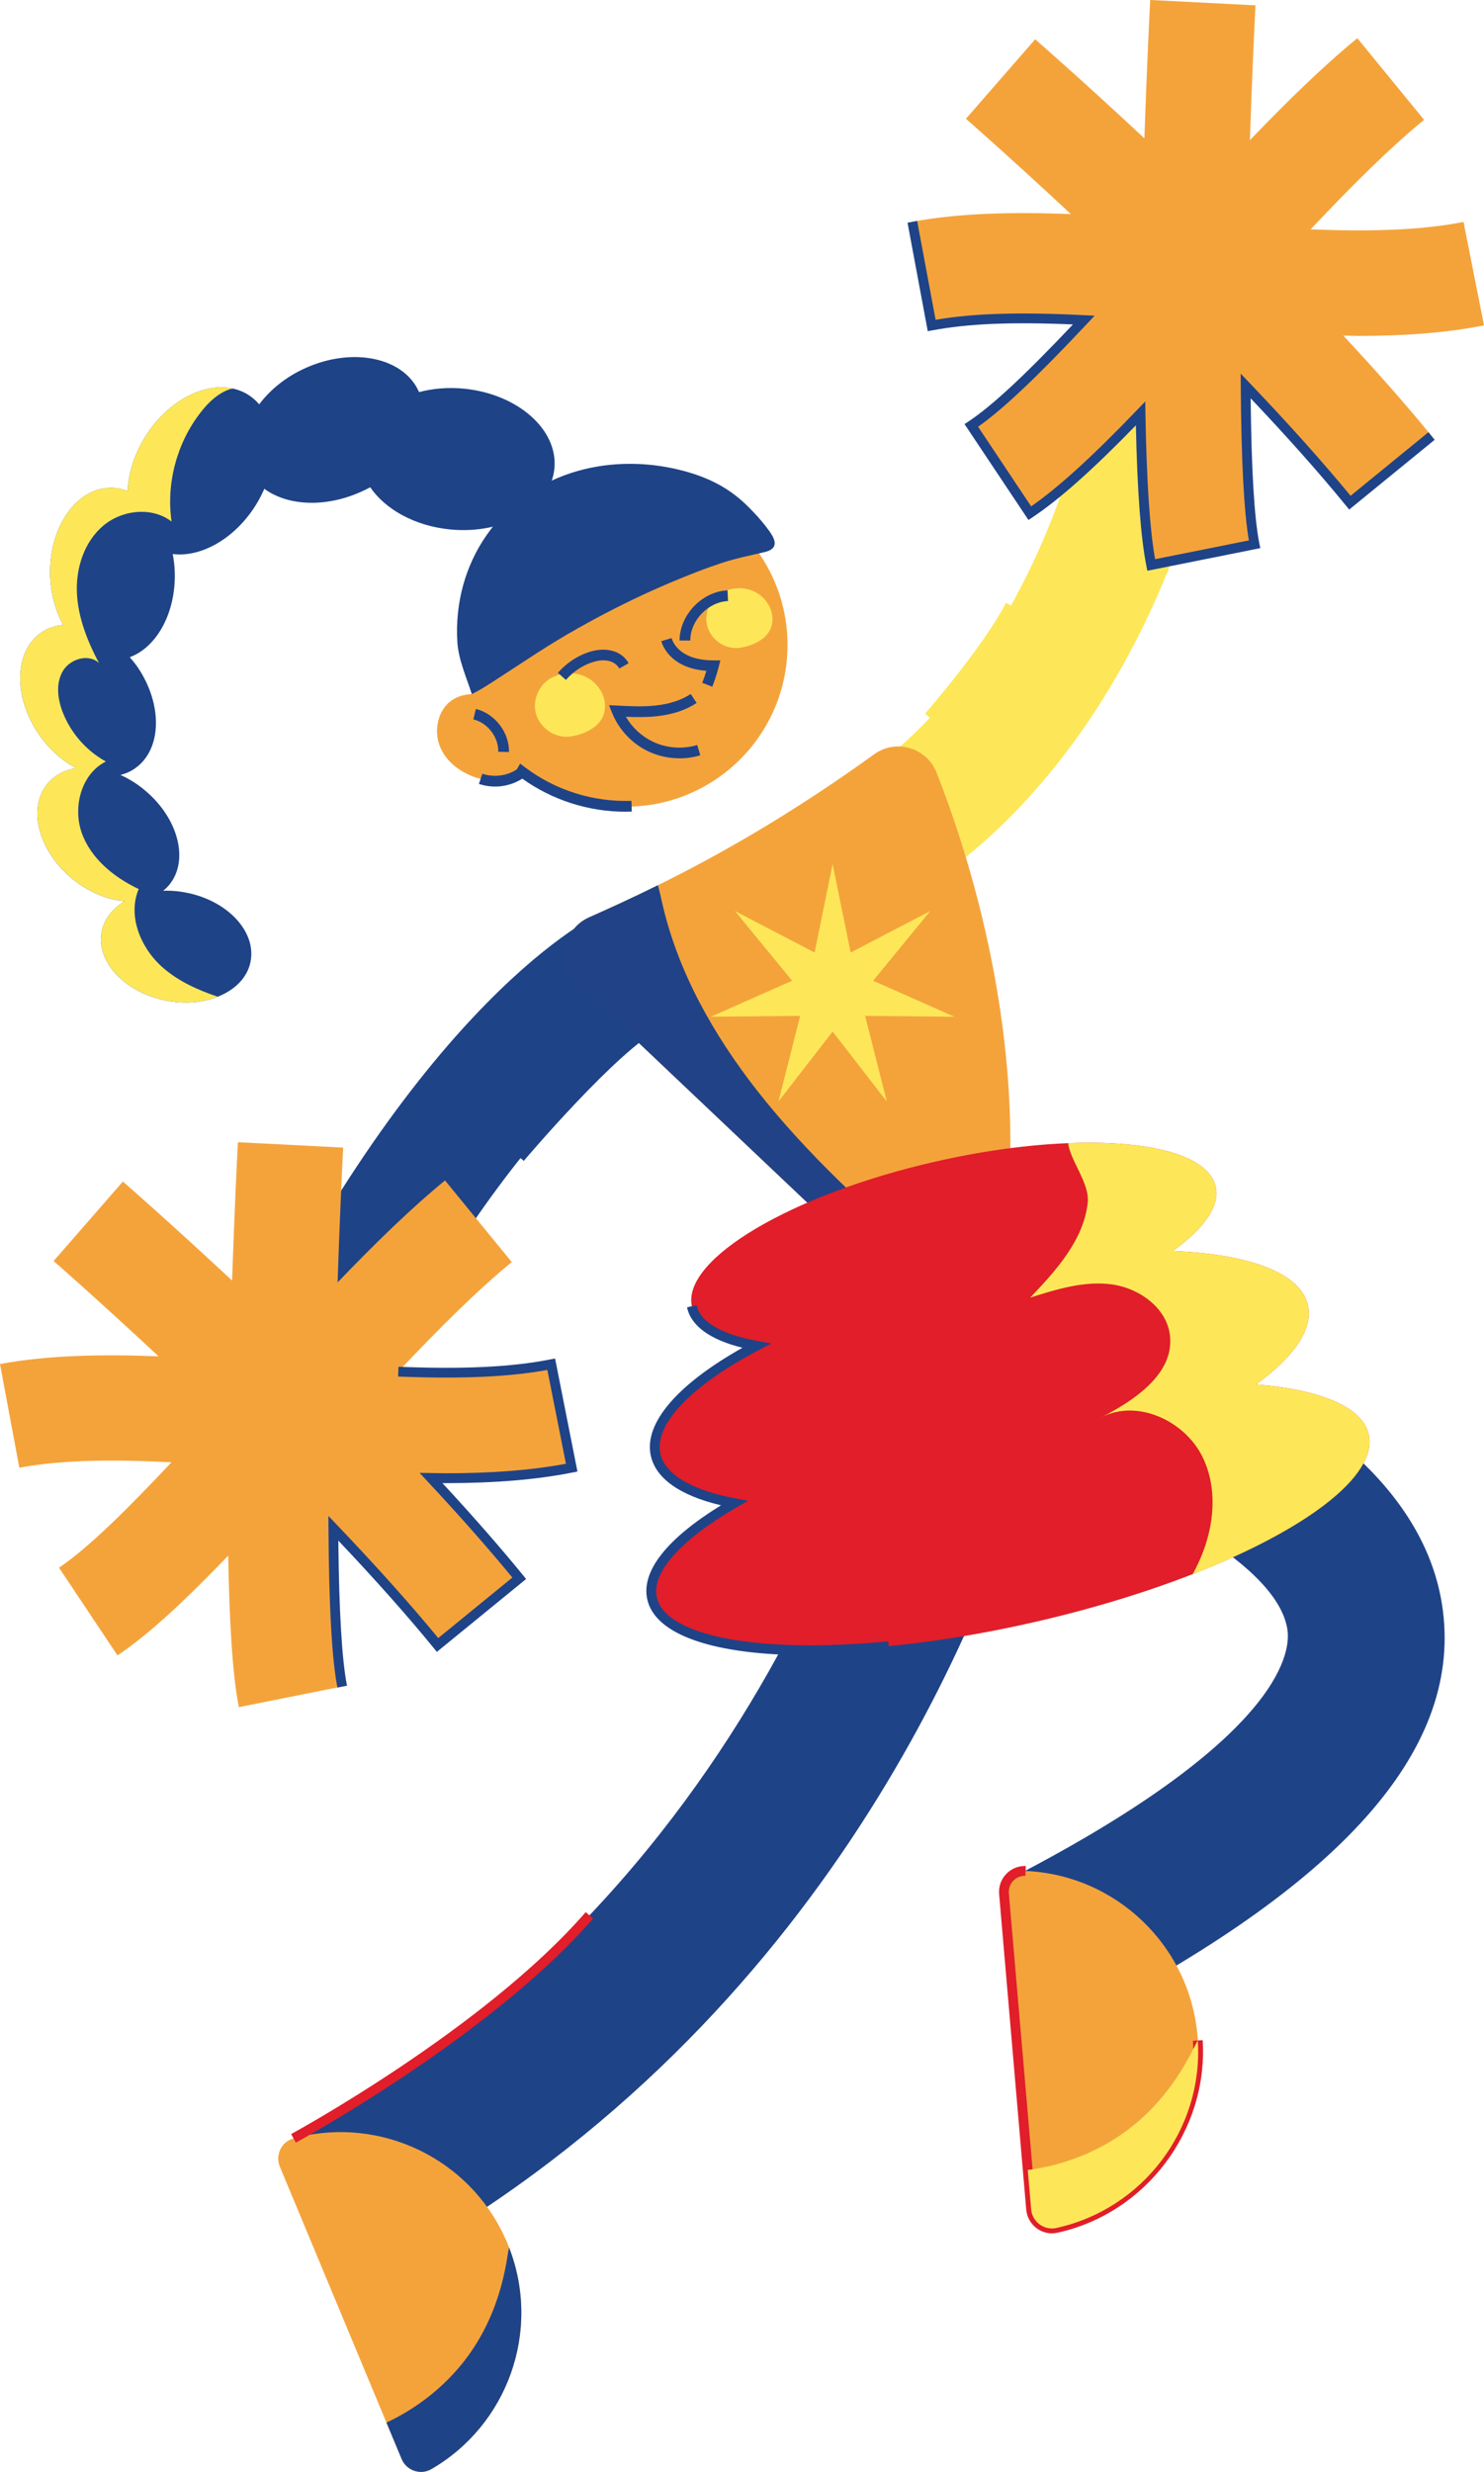 <?xml version="1.0" encoding="UTF-8"?>
<svg id="Layer_2" data-name="Layer 2" xmlns="http://www.w3.org/2000/svg" viewBox="0 0 533.93 889.07">
  <defs>
    <style>
      .cls-1 {
        fill: #1f4387;
      }

      .cls-1, .cls-2, .cls-3, .cls-4, .cls-5 {
        stroke-width: 0px;
      }

      .cls-2 {
        fill: #214287;
      }

      .cls-3 {
        fill: #f4a33b;
      }

      .cls-4 {
        fill: #fde758;
      }

      .cls-5 {
        fill: #e11e29;
      }
    </style>
  </defs>
  <g id="FINALIST">
    <g>
      <circle class="cls-3" cx="225.19" cy="231.99" r="58.15"/>
      <path class="cls-4" d="M330.48,320l-21.45-40.46,10.73,20.23-10.91-20.13c2.84-1.57,69.65-39.95,89-166.79l45.27,6.91c-23.06,151.14-108.99,198.3-112.63,200.24Z"/>
      <path class="cls-3" d="M359.45,458.83c-.42,2.43-1.3,4.65-2.5,6.55-5.85,9.3-19.37,11.84-28.14,3.52l-120.99-114.65c-7.68-7.29-5.49-20.08,4.19-24.34,7.4-3.28,15.64-7.04,24.69-11.52,21.77-10.74,48.05-25.61,77.81-47.09,7.85-5.71,18.95-2.4,22.47,6.62,12.82,32.55,35.93,105.46,22.47,180.91Z"/>
      <path class="cls-1" d="M121.4,526.66l-41.51-19.32c66.31-142.44,129.93-176.02,136.96-179.39l9.87,20.66,10.17,20.51c-.55.29-56.11,29.99-115.49,157.54Z"/>
      <path class="cls-1" d="M137.77,816.42l-26.94-49.5c174.79-95.15,212.06-281.04,212.41-282.9,1.44-7.55,5.9-14.21,12.35-18.39,6.45-4.18,14.33-5.58,21.81-3.81,1.47.35,36.31,8.66,72.57,25.3,54.78,25.13,84.8,56.31,89.23,92.66,6.12,50.27-36.87,98.28-131.42,146.79l-25.73-50.15c97.91-50.23,102.22-81.45,101.21-89.82-2.79-23.07-49.29-47.9-92.22-62.27-18.69,62.46-77.1,207.1-233.26,292.1Z"/>
      <path class="cls-3" d="M155.16,888.08c-3.91,2.25-8.94.49-10.67-3.69l-5.45-13.06-38.35-92.04c-1.75-4.17.54-8.99,4.91-10.17,31.04-8.45,64.26,7.26,76.97,37.74.2.49.41,1,.59,1.49,11.69,30.11-.6,63.9-28.01,79.74Z"/>
      <path class="cls-1" d="M155.16,888.08c-3.91,2.25-8.94.49-10.67-3.69l-5.45-13.06c10.89-5.09,20.63-12.71,28.03-22.19,8.61-11.08,13.42-23.99,15.53-37.77.16-1.08.36-2.09.56-3.02,11.69,30.11-.6,63.9-28.01,79.74Z"/>
      <path class="cls-3" d="M380.03,801.34c-4.41.96-8.67-2.25-9.04-6.76l-1.21-14.1-8.53-99.35c-.4-4.51,3.25-8.4,7.77-8.2,32.14,1.39,59,26.47,61.84,59.37.05.53.09,1.08.11,1.6,1.98,32.24-20.02,60.69-50.94,67.44Z"/>
      <path class="cls-5" d="M378.47,803.26c-1.95,0-3.88-.63-5.49-1.82-2.16-1.6-3.53-4.05-3.75-6.72l-9.75-113.45c-.24-2.68.69-5.33,2.56-7.28,1.84-1.92,4.42-2.96,7.04-2.83l-.16,3.52c-1.63-.04-3.19.55-4.34,1.75-1.16,1.21-1.74,2.86-1.6,4.53l9.75,113.46c.14,1.67.99,3.2,2.34,4.19,1.32.98,3,1.33,4.57,1,30.15-6.58,51.45-34.78,49.56-65.61l3.52-.21c2,32.54-20.49,62.32-52.32,69.26-.64.14-1.29.21-1.93.21Z"/>
      <path class="cls-4" d="M380.03,801.34c-4.41.96-8.67-2.25-9.04-6.76l-1.21-14.1c11.93-1.53,23.52-5.83,33.45-12.62,11.58-7.93,20.08-18.77,26.29-31.26.48-.98.98-1.88,1.45-2.7,1.98,32.24-20.02,60.69-50.94,67.44Z"/>
      <path class="cls-3" d="M488.59,120.83c15.89,0,31.23-1,45.34-3.8l-7.37-37.21c-15.96,3.17-35,3.47-55.02,2.67,14.34-15.19,28.29-29.13,40.83-39.39l-24.01-29.36c-12.29,10.05-25.36,22.83-38.66,36.68.66-19.54,1.41-36.8,2.01-48.5l-37.88-1.93c-.28,5.4-1.23,24.77-2.09,49.76-21.8-20.34-37.76-34.29-39.29-35.62l-24.92,28.59c.37.32,16.05,14.03,37.75,34.27-20.27-.77-39.83-.43-57.04,2.78l6.95,37.29c15.63-2.92,34.38-2.97,54.74-1.95-15.59,16.6-30.05,30.96-40.46,37.9l21.04,31.56c11.56-7.71,25.14-20.57,39.84-35.88.38,22.93,1.49,42.82,3.83,54.49l37.19-7.44c-2.15-10.75-3.04-31.98-3.19-56.95,13.48,14.12,26.45,28.46,37.5,41.99l29.38-23.99c-9.59-11.75-20.44-23.96-31.75-36.08,1.76.02,3.54.1,5.28.1Z"/>
      <path class="cls-1" d="M412.8,205.28l-.34-1.73c-2.02-10.09-3.29-27.09-3.78-50.57-15.61,16.05-27.48,26.6-37.18,33.07l-1.47.98-23-34.49,1.47-.98c8.48-5.65,20.12-16.46,37.53-34.86-21.99-.96-37.68-.29-50.5,2.1l-1.73.32-7.28-39.02,3.46-.65,6.64,35.57c13.53-2.32,30.11-2.83,53.41-1.66l3.8.19-2.6,2.77c-18.07,19.25-30.32,30.83-39.32,37.17l19.09,28.63c9.84-6.83,22-17.89,38.09-34.64l2.96-3.08.07,4.27c.4,24.12,1.57,41.74,3.47,52.45l33.74-6.75c-1.76-10.28-2.74-28.95-2.91-55.56l-.03-4.43,3.06,3.21c14.21,14.87,26.47,28.57,36.48,40.73l28.02-22.87,2.23,2.73-30.75,25.1-1.11-1.36c-9.43-11.56-20.97-24.55-34.34-38.66.26,25.53,1.3,43.07,3.12,52.16l.34,1.73-40.64,8.13Z"/>
      <path class="cls-3" d="M160.35,531.66c15.89,0,31.23-1,45.34-3.8l-7.37-37.21c-15.96,3.17-35,3.47-55.02,2.67,14.34-15.19,28.29-29.13,40.83-39.39l-24.01-29.36c-12.29,10.05-25.36,22.83-38.66,36.68.66-19.54,1.41-36.8,2.01-48.5l-37.88-1.93c-.28,5.4-1.23,24.77-2.09,49.76-21.8-20.34-37.76-34.29-39.29-35.62l-24.92,28.59c.37.32,16.05,14.03,37.75,34.27-20.27-.77-39.83-.43-57.04,2.78l6.95,37.29c15.63-2.92,34.38-2.97,54.74-1.95-15.59,16.6-30.05,30.96-40.46,37.9l21.04,31.56c11.56-7.71,25.14-20.57,39.84-35.88.38,22.93,1.49,42.82,3.83,54.49l37.19-7.44c-2.15-10.75-3.04-31.98-3.19-56.95,13.48,14.12,26.45,28.46,37.5,41.99l29.38-23.99c-9.59-11.75-20.44-23.96-31.75-36.08,1.76.02,3.54.1,5.28.1Z"/>
      <path class="cls-1" d="M121.4,606.94c-1.97-9.85-3.05-29.12-3.22-57.29l-.03-4.43,3.06,3.21c14.23,14.91,26.5,28.61,36.47,40.73l26.66-21.76c-8.71-10.59-18.99-22.24-30.56-34.63l-2.82-3.02,6.27.1c1.05.02,2.09.05,3.12.05,16.72,0,30.9-1.12,43.27-3.43l-6.69-33.75c-13.8,2.54-30.93,3.28-53.7,2.38l.14-3.52c23.45.95,40.8.1,54.61-2.64l1.73-.34,8.05,40.67-1.73.34c-13,2.58-27.94,3.83-45.68,3.83-.39,0-.77,0-1.16-.01,10.96,11.84,20.7,22.97,28.99,33.12l1.11,1.37-32.11,26.21-1.11-1.36c-9.4-11.52-20.94-24.51-34.34-38.66.25,25.52,1.3,43.06,3.12,52.17l-3.45.69Z"/>
      <path class="cls-3" d="M177.57,250.77c-4.83-1.46-10.37-1.83-14.63.85-5.57,3.5-7.13,11.55-4.38,17.53,2.75,5.97,8.93,9.86,15.36,11.24,3.07.66,6.32.81,9.32-.09,3.01-.91,5.76-2.97,7-5.86,1.27-2.93.87-6.37-.37-9.32-2.17-5.19-6.74-12.67-12.31-14.35Z"/>
      <path class="cls-1" d="M183.13,270.48l-3.86-.09c.12-5.29-3.82-10.41-8.96-11.65l.9-3.75c6.84,1.65,12.08,8.46,11.92,15.49Z"/>
      <path class="cls-1" d="M278.54,196.41c-.41.93-1.44,1.69-3.44,2.16-5.17,1.22-10.42,2.25-15.47,3.92-5.18,1.71-10.26,3.69-15.3,5.76-8.88,3.63-17.59,7.7-26.1,12.13-4.67,2.43-9.27,4.97-13.83,7.61-9.44,5.47-18.5,11.74-27.66,17.59-3.21,2.05-3.88,2.47-6.98,4.06-1.87-5.79-4.8-12.4-5.2-18.55-1.8-28.69,15.44-53.83,43.36-61.72,11.83-3.34,24.53-3.32,36.48-.4,4.9,1.19,9.7,2.87,14.13,5.27,4.04,2.18,7.71,5.01,10.94,8.28,2.05,2.08,4.05,4.22,5.85,6.53,1.86,2.39,4.11,5.29,3.2,7.36Z"/>
      <path class="cls-1" d="M199.46,168.54c-1.35,13.98-18.14,23.78-37.49,21.89-12.74-1.24-23.36-7.26-28.76-15.17-1.08.58-2.16,1.12-3.32,1.62-12.93,5.83-26.56,5.02-34.78-1.08-.89,2.01-1.93,4.05-3.17,6.02-7.61,12.04-19.65,18.72-29.8,17.45.39,2.05.66,4.17.73,6.33.5,14.67-6.41,27.18-16.18,30.77.93,1.08,1.85,2.2,2.7,3.4,9.27,13.51,8.92,29.92-.89,36.64-1.58,1.12-3.32,1.85-5.17,2.32,3.05,1.35,6.06,3.2,8.84,5.56,12.08,10.08,15.94,25.32,8.65,34.05-.66.77-1.35,1.43-2.12,2.05,2.78-.12,5.71.12,8.65.73,14.79,3.01,24.98,14.17,22.78,24.86-1.16,5.68-5.64,10.11-11.81,12.51-5.37,2.16-12.05,2.74-18.92,1.31-14.79-3.05-24.98-14.17-22.78-24.86.93-4.52,3.98-8.26,8.26-10.81-6.29-.5-13.13-3.28-19.11-8.26-12.04-10.08-15.94-25.32-8.65-34.05,2.59-3.09,6.18-4.9,10.31-5.56-4.98-2.59-9.69-6.68-13.43-12.12-9.3-13.51-8.92-29.92.85-36.64,2.35-1.58,5.02-2.51,7.88-2.74-2.7-4.94-4.4-10.96-4.67-17.49-.62-17.1,8.92-31.35,21.27-31.81,2.28-.08,4.52.31,6.6,1.12.27-6.33,2.35-13.24,6.41-19.65,7.99-12.7,21-19.5,31.42-17.18,1.97.42,3.82,1.16,5.56,2.24,1.51.97,2.82,2.12,3.94,3.44,3.9-5.21,9.57-9.88,16.64-13.05,16.99-7.64,35.25-3.86,40.77,8.42.04.08.04.15.08.23,4.94-1.31,10.46-1.81,16.18-1.24,19.34,1.89,33.93,14.75,32.54,28.76Z"/>
      <path class="cls-1" d="M188.45,417.53l-2.69-2.27c1.41-1.66,34.6-40.84,50.49-48.56l1.54,3.17c-15.22,7.4-49,47.26-49.34,47.67Z"/>
      <path class="cls-5" d="M106.44,770.65l-1.68-3.1c.69-.37,69.65-37.97,105.97-79.82l2.66,2.31c-36.73,42.33-106.25,80.22-106.95,80.6Z"/>
      <path class="cls-4" d="M335.47,258.99l-2.65-2.32c.21-.24,20.94-24.03,29.14-39.85l3.13,1.62c-8.4,16.19-28.75,39.56-29.62,40.54Z"/>
      <path class="cls-1" d="M225,291.95c-13.27,0-26.3-4.18-37.09-11.9-.56.4-1.15.7-1.65.94-4.31,2.16-9.39,2.51-13.96.95l1.25-3.65c3.53,1.2,7.64.93,10.98-.75.52-.26,1.31-.66,1.52-1.01l1.1-1.88,1.73,1.31c10.96,8.29,24.57,12.56,38.3,12.08l.14,3.86c-.77.03-1.55.04-2.32.04Z"/>
      <path class="cls-4" d="M198.4,243.81c-4.28,2.27-6.73,7.52-5.72,12.26,1.01,4.73,5.39,8.54,10.22,8.87,1.96.13,3.92-.25,5.79-.85,3.25-1.04,6.45-2.9,8.01-5.93,1.33-2.58,1.27-5.78.09-8.43-3.19-7.16-11.57-9.53-18.39-5.91Z"/>
      <path class="cls-4" d="M259.75,213.12c-4.03,2.14-6.35,7.09-5.4,11.56.95,4.46,5.08,8.05,9.63,8.36,1.85.13,3.7-.23,5.46-.8,3.06-.98,6.08-2.73,7.56-5.59,1.26-2.44,1.2-5.45.09-7.95-3.01-6.75-10.91-8.98-17.34-5.57Z"/>
      <path class="cls-1" d="M256.26,247l-3.6-1.41c.55-1.42,1.06-2.86,1.5-4.32-3.24-.24-6-.93-8.4-2.07-3.88-1.85-6.73-4.98-7.84-8.58l3.69-1.13c.79,2.57,2.91,4.85,5.82,6.23,2.47,1.18,5.5,1.77,9.27,1.79l2.48.02-.62,2.4c-.62,2.39-1.39,4.77-2.29,7.07Z"/>
      <path class="cls-1" d="M244.46,272.74c-3.9,0-7.8-.86-11.31-2.54-5.8-2.78-10.51-7.8-12.91-13.77l-1.13-2.8,3.01.15c4.58.23,9.33.47,13.89-.04,4.99-.55,9.2-1.94,12.5-4.13l2.14,3.22c-3.82,2.54-8.61,4.14-14.21,4.76-3.77.41-7.54.36-11.25.21,2.23,3.84,5.62,7,9.63,8.93,4.94,2.37,10.78,2.81,16.03,1.23l1.12,3.69c-2.43.74-4.97,1.1-7.51,1.1Z"/>
      <path class="cls-1" d="M248.36,230.37h-3.86c.02-9.19,8.09-17.62,17.26-18.05l.18,3.86c-7.22.34-13.56,6.97-13.58,14.19Z"/>
      <path class="cls-1" d="M203.6,244.55l-2.88-2.56c3.44-3.87,7.72-6.57,12.38-7.81,4.26-1.13,10.25-.67,13.08,4.37l-3.37,1.89c-1.75-3.11-5.66-3.35-8.73-2.53-3.92,1.04-7.54,3.34-10.48,6.64Z"/>
      <path class="cls-2" d="M356.95,465.38c-5.85,9.3-19.37,11.84-28.14,3.52l-120.99-114.65c-7.68-7.29-5.49-20.08,4.19-24.34,7.4-3.28,15.64-7.04,24.69-11.52.6,2.08,1.06,4.16,1.48,6.06,5.6,24.97,18.53,47.69,34.17,67.74,9.02,11.48,18.99,22.23,29.41,32.41,12.75,12.5,26.31,24.41,41.53,33.74,4.37,2.68,8.91,5.14,13.67,7.04Z"/>
      <path class="cls-5" d="M429.12,566.16c-16.98,6.62-36.53,12.61-57.59,17.4-71.22,16.2-132.55,12.26-136.95-8.81-2.11-10.14,9.3-22.37,29.59-34.13-16.1-3.03-26.52-8.98-28.32-17.58-2.47-11.8,11.84-26.14,36.32-39.03-13.21-2.4-21.77-7.19-23.25-14.2-3.56-16.91,35.75-40.23,87.81-52.06,17.01-3.87,33.29-6.02,47.59-6.59,29.48-1.2,50.72,4.4,53.12,15.82,1.44,6.97-4.4,15.04-15.46,22.97,27.4,1.09,46.18,7.89,48.64,19.73,1.8,8.59-5.28,18.53-18.7,28.25,23.18,1.9,38.43,8.07,40.58,18.18,3.1,14.83-22.86,34.24-63.37,50.05Z"/>
      <path class="cls-1" d="M290.99,595.33c-33.87,0-55.41-7.21-58.14-20.23-2.11-10.06,7.06-21.67,26.56-33.69-14.84-3.52-23.55-9.69-25.29-17.99-2.42-11.54,9.56-25.51,33.01-38.67-11.68-2.89-18.54-7.87-19.95-14.56l3.45-.72c1.25,5.94,9.01,10.49,21.85,12.82l5.02.91-4.52,2.38c-24.36,12.83-37.6,26.71-35.42,37.12,1.57,7.47,11.13,13.23,26.93,16.19l4.66.87-4.1,2.38c-20.13,11.67-30.61,23.42-28.76,32.24,2.95,14.08,36.43,20.5,83.29,15.95l.34,3.51c-10.41,1.01-20.1,1.5-28.94,1.5Z"/>
      <path class="cls-4" d="M429.12,566.16c.04-.07.07-.14.11-.21,7.08-12.72,9.83-28.78,3.45-41.88-6.38-13.1-23.56-21.03-36.49-14.27,12.19-6.23,26.28-15.82,24.76-29.38-1.09-9.97-10.99-17.08-20.92-18.46-9.9-1.34-19.83,1.73-29.38,4.76,9.37-9.83,19.23-20.68,20.71-34.17.74-6.94-6.38-15.25-7.04-21.38,29.48-1.2,50.72,4.4,53.12,15.82,1.44,6.97-4.4,15.04-15.46,22.97,27.4,1.09,46.18,7.89,48.64,19.73,1.8,8.59-5.28,18.53-18.7,28.25,23.18,1.9,38.43,8.07,40.58,18.18,3.1,14.83-22.86,34.24-63.37,50.05Z"/>
      <path class="cls-4" d="M72.26,148.24c-8.61,10.96-12.51,25.52-10.54,39.34-7.06-5.44-17.87-4.21-24.67,1.58-6.76,5.79-9.77,15.13-9.38,24.05.39,8.88,3.78,17.41,7.95,25.29-3.67-3.55-10.42-1.54-13.01,2.86-2.59,4.4-1.89,10.04-.04,14.82,2.9,7.45,8.49,13.86,15.52,17.72-8.84,4.4-11.97,16.33-8.69,25.63,3.28,9.27,11.58,16.02,20.5,20.23-4.13,9.81.85,21.58,8.96,28.49,5.64,4.83,12.39,7.84,19.46,10.23-5.37,2.16-12.05,2.74-18.92,1.31-14.79-3.05-24.98-14.17-22.78-24.86.93-4.52,3.98-8.26,8.26-10.81-6.29-.5-13.13-3.28-19.11-8.26-12.04-10.08-15.94-25.32-8.65-34.05,2.59-3.09,6.18-4.9,10.31-5.56-4.98-2.59-9.69-6.68-13.43-12.12-9.3-13.51-8.92-29.92.85-36.64,2.35-1.58,5.02-2.51,7.88-2.74-2.7-4.94-4.4-10.96-4.67-17.49-.62-17.1,8.92-31.35,21.27-31.81,2.28-.08,4.52.31,6.6,1.12.27-6.33,2.35-13.24,6.41-19.65,7.99-12.7,21-19.5,31.42-17.18-.54.08-1.04.23-1.58.42-4.02,1.54-7.26,4.67-9.92,8.07Z"/>
      <polygon class="cls-4" points="299.57 310.77 306.06 342.6 334.69 327.68 314.14 352.74 343.37 365.69 311.26 365.38 319.06 396.17 299.57 371.01 280.08 396.17 287.89 365.38 255.77 365.69 285 352.74 264.45 327.68 293.09 342.6 299.57 310.77"/>
    </g>
  </g>
</svg>
